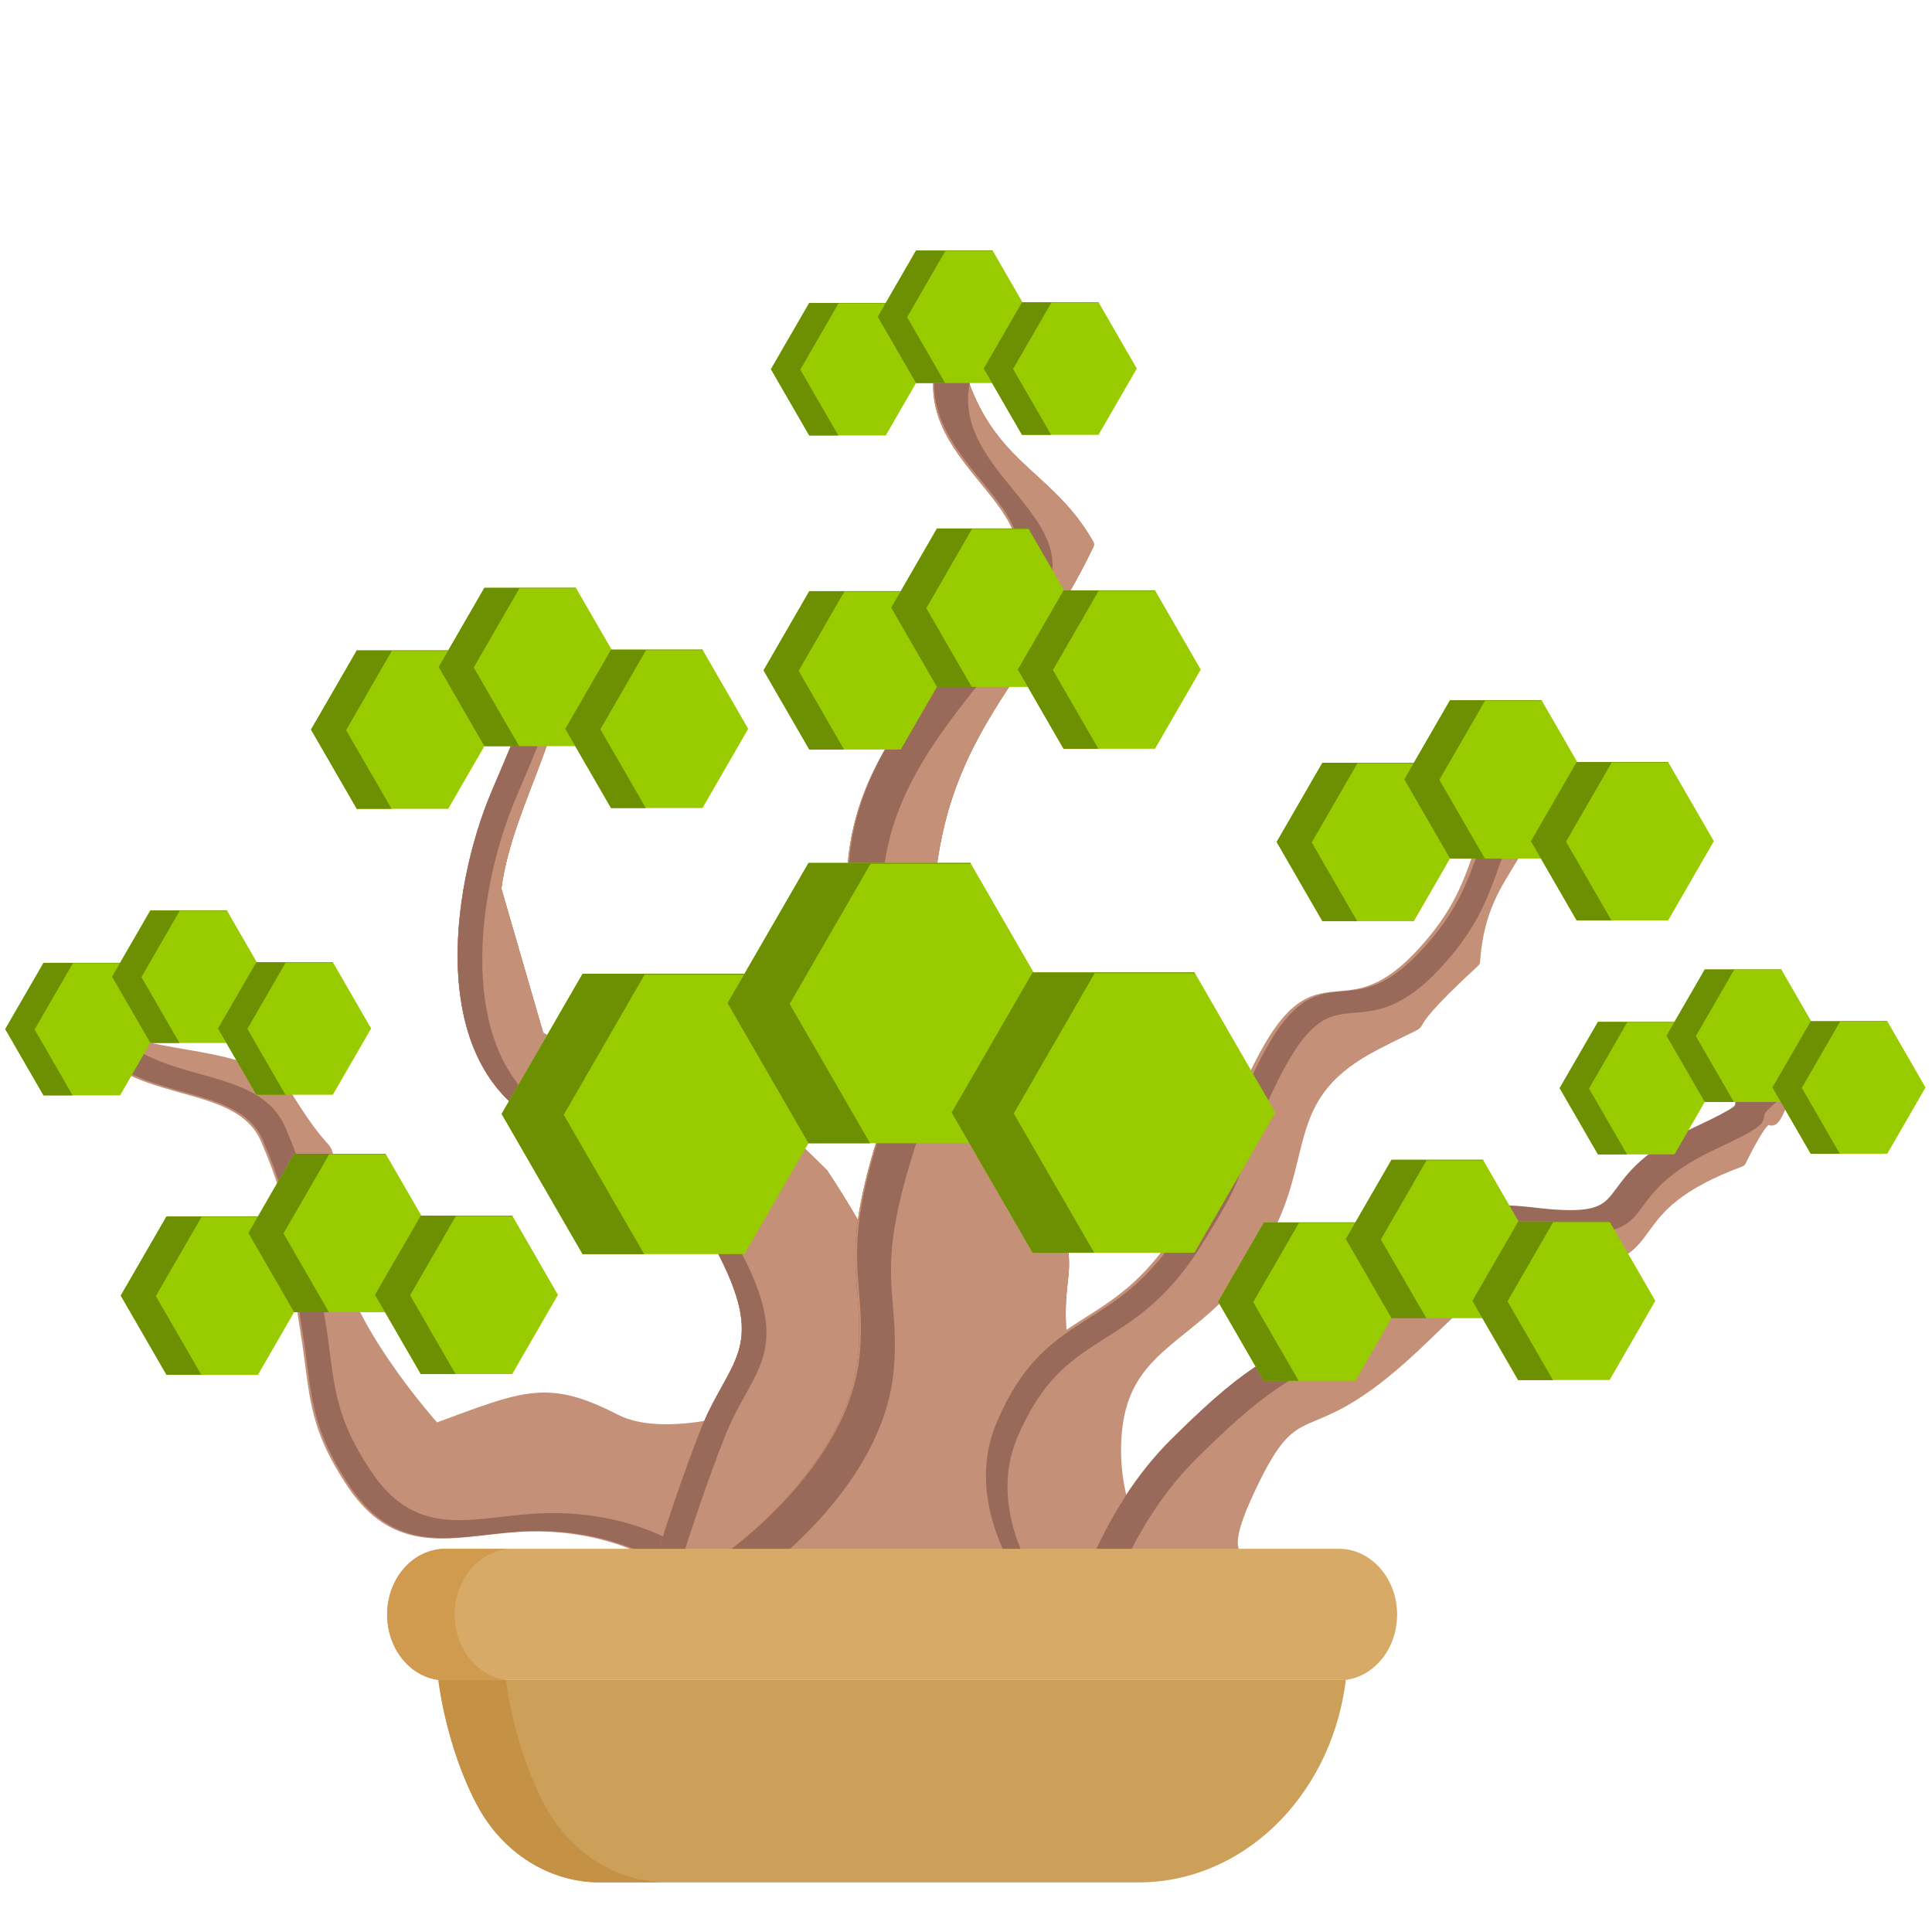 <?xml version="1.0" encoding="UTF-8" standalone="no"?>
<!-- Created with Inkscape (http://www.inkscape.org/) -->

<svg
   width="500"
   height="500"
   viewBox="0 0 132.292 132.292"
   version="1.1"
   id="svg2515"
   inkscape:version="1.1.2 (b8e25be833, 2022-02-05)"
   sodipodi:docname="bonsai07s07normal.svg"
   inkscape:export-filename="C:\Users\Lenovo\Desktop\Coding\Media files\Bonsais\bonsai07.png"
   inkscape:export-xdpi="96"
   inkscape:export-ydpi="96"
   xmlns:inkscape="http://www.inkscape.org/namespaces/inkscape"
   xmlns:sodipodi="http://sodipodi.sourceforge.net/DTD/sodipodi-0.dtd"
   xmlns="http://www.w3.org/2000/svg"
   xmlns:svg="http://www.w3.org/2000/svg">
  <sodipodi:namedview
     id="namedview2517"
     pagecolor="#ffffff"
     bordercolor="#666666"
     borderopacity="1.0"
     inkscape:pageshadow="2"
     inkscape:pageopacity="0.0"
     inkscape:pagecheckerboard="0"
     inkscape:document-units="mm"
     showgrid="false"
     units="px"
     inkscape:zoom="1.4142136"
     inkscape:cx="273.29676"
     inkscape:cy="252.08356"
     inkscape:window-width="1920"
     inkscape:window-height="1001"
     inkscape:window-x="-9"
     inkscape:window-y="-9"
     inkscape:window-maximized="1"
     inkscape:current-layer="g27725" />
  <defs
     id="defs2512">
    <marker
       style="overflow:visible"
       id="Arrow1Sstart"
       refX="0.0"
       refY="0.0"
       orient="auto"
       inkscape:stockid="Arrow1Sstart"
       inkscape:isstock="true">
      <path
         transform="scale(0.2) translate(6,0)"
         style="fill-rule:evenodd;fill:context-stroke;stroke:context-stroke;stroke-width:1.0pt"
         d="M 0.0,0.0 L 5.0,-5.0 L -12.5,0.0 L 5.0,5.0 L 0.0,0.0 z "
         id="path24092" />
    </marker>
    <marker
       style="overflow:visible"
       id="Arrow1Mstart"
       refX="0.0"
       refY="0.0"
       orient="auto"
       inkscape:stockid="Arrow1Mstart"
       inkscape:isstock="true">
      <path
         transform="scale(0.4) translate(10,0)"
         style="fill-rule:evenodd;fill:context-stroke;stroke:context-stroke;stroke-width:1.0pt"
         d="M 0.0,0.0 L 5.0,-5.0 L -12.5,0.0 L 5.0,5.0 L 0.0,0.0 z "
         id="path24086" />
    </marker>
    <marker
       style="overflow:visible"
       id="Arrow1Lstart"
       refX="0.0"
       refY="0.0"
       orient="auto"
       inkscape:stockid="Arrow1Lstart"
       inkscape:isstock="true">
      <path
         transform="scale(0.8) translate(12.5,0)"
         style="fill-rule:evenodd;fill:context-stroke;stroke:context-stroke;stroke-width:1.0pt"
         d="M 0.0,0.0 L 5.0,-5.0 L -12.5,0.0 L 5.0,5.0 L 0.0,0.0 z "
         id="path24080" />
    </marker>
    <marker
       style="overflow:visible;"
       id="Arrow1Lend"
       refX="0.0"
       refY="0.0"
       orient="auto"
       inkscape:stockid="Arrow1Lend"
       inkscape:isstock="true">
      <path
         transform="scale(0.8) rotate(180) translate(12.5,0)"
         style="fill-rule:evenodd;fill:context-stroke;stroke:context-stroke;stroke-width:1.0pt;"
         d="M 0.0,0.0 L 5.0,-5.0 L -12.5,0.0 L 5.0,5.0 L 0.0,0.0 z "
         id="path24083" />
    </marker>
  </defs>
  <g
     inkscape:label="Multi-Trunk Style"
     inkscape:groupmode="layer"
     id="g27725"
     style="display:inline">
    <g
       id="g27639"
       transform="matrix(0.735,0,0,0.735,149.596,11.135)"
       style="display:inline">
      <g
         id="g27637"
         transform="translate(-5.292)">
        <g
           id="g48100"
           transform="matrix(0.435,-0.554,0.554,0.435,-200.97,81.033)">
          <path
             style="display:inline;fill:#c49078;fill-opacity:1;stroke:#c49078;stroke-width:1;stroke-linecap:round;stroke-linejoin:round;stroke-miterlimit:4;stroke-dasharray:none;stroke-opacity:1"
             d="m 1.543,115.205 c 0,0 -0.444,-8.093 -7.413,-16.606 -5.77,-7.049 -13.809,-10.891 -10.081,-22.221 2.988,-9.082 6.581,-11.287 11.788,-16.944 C 5.658,48.765 7.304,49.408 12.775,39.43 17.378,31.034 4.908,22.011 9.622,10.64 12.964,22.496 18.448,26.548 20.128,36.234 15.444,48.503 18.442,45.424 15.444,48.503 c -2.295,2.358 -5.141,4.406 -7.864,6.795 -7.356,6.453 -10.607,25.314 -10.607,25.314 10.538,6.504 13.686,7.919 15.624,17.99 1.467,7.621 12.857,14.782 15.456,16.602 2.599,1.819 -26.511,0 -26.511,0 z"
             id="path27633-5"
             sodipodi:nodetypes="cssssccsssssc" />
          <path
             id="path27633-05"
             style="display:inline;fill:#996a5a;fill-opacity:1;stroke:#996a5a;stroke-width:3.78;stroke-linecap:round;stroke-linejoin:round;stroke-miterlimit:4;stroke-dasharray:none;stroke-opacity:1"
             d="m 631.229,153.07 c -17.817,42.975 29.314,77.078 11.916,108.812 -20.675,37.712 -26.894,35.282 -64.014,75.604 -19.681,21.379 -33.26,29.713 -44.555,64.039 -14.09,42.819 16.293,57.343 38.102,83.984 26.34,32.177 28.018,62.766 28.018,62.766 0,0 3.632,0.214 8.514,0.492 -0.946,-7.6 -5.655,-33.432 -27.779,-60.459 -21.809,-26.642 -52.191,-41.165 -38.102,-83.984 11.295,-34.326 24.873,-42.66 44.555,-64.039 37.119,-40.322 43.341,-37.891 64.016,-75.604 15.605,-28.465 -20.698,-58.837 -15.488,-95.807 -1.828,-4.861 -3.571,-10.09 -5.182,-15.805 z"
             transform="matrix(0.265,0,0,0.265,-157.391,-29.86)" />
        </g>
        <g
           id="g48100-7-6"
           transform="rotate(-11.1,58.43,-111.928)"
           style="display:inline">
          <path
             style="display:inline;fill:#b64a11;fill-opacity:1;stroke:#b64a11;stroke-width:0.856;stroke-linecap:round;stroke-linejoin:round;stroke-miterlimit:4;stroke-dasharray:none;stroke-opacity:1"
             d="m -184.321,96.796 c 0,0 5.998,-11.84 11.088,-19.769 3.603,-5.614 7.558,-6.122 4.818,-15.763 -1.953,-6.87 -2.448,-7.472 -13.329,-14.977 -10.222,-7.051 -4.703,-23.154 0.759,-31.224 4.596,-6.791 4.412,-6.372 9.341,-15.69 -0.605,9.925 -8.214,16.17 -10.96,24.43 1.255,14.137 1.255,14.137 1.255,14.137 1.67,2.269 16.781,7.89 16.781,7.89 l 6.746,9.831 c 5.759,14.076 3.554,15.88 0.652,24.756 -2.065,6.317 -6.617,16.74 -4.547,18.5 2.071,1.759 -22.604,-2.12 -22.604,-2.12 z"
             id="path27633-5-8-4"
             sodipodi:nodetypes="cssssccscsssc" />
          <g
             id="g60458"
             transform="translate(-155.912,26.798)">
            <path
               style="display:inline;fill:#c49078;fill-opacity:1;stroke:#c49078;stroke-width:0.856;stroke-linecap:round;stroke-linejoin:round;stroke-miterlimit:4;stroke-dasharray:none;stroke-opacity:1"
               d="m -28.409,69.998 c 0,0 5.998,-11.84 11.088,-19.769 3.603,-5.614 7.558,-6.122 4.818,-15.763 -1.953,-6.87 -2.448,-7.472 -13.329,-14.977 -10.222,-7.051 -4.703,-23.154 0.759,-31.224 4.596,-6.791 4.412,-6.372 9.341,-15.69 -0.605,9.925 -8.214,16.17 -10.96,24.43 1.255,14.137 1.255,14.137 1.255,14.137 1.67,2.269 16.781,7.89 16.781,7.89 l 6.746,9.831 c 5.759,14.076 3.554,15.88 0.652,24.756 -2.065,6.317 -6.617,16.74 -4.547,18.5 2.071,1.759 -22.604,-2.12 -22.604,-2.12 z"
               id="path27633-5-8-4-6"
               sodipodi:nodetypes="cssssccscsssc" />
            <path
               id="path27633-5-8-4-2"
               style="display:inline;fill:#996a5a;fill-opacity:1;stroke:#996a5a;stroke-width:0.856;stroke-linecap:round;stroke-linejoin:round;stroke-miterlimit:4;stroke-dasharray:none;stroke-opacity:1"
               d="m -15.733,-27.425 c -4.928,9.318 -4.744,8.899 -9.341,15.69 -5.462,8.07 -10.981,24.173 -0.759,31.224 10.881,7.506 11.376,8.107 13.329,14.978 2.741,9.641 -1.215,10.149 -4.818,15.763 -5.089,7.929 -11.088,19.768 -11.088,19.768 0,0 1.096,0.165 1.548,0.234 0.556,-1.091 6.05,-11.841 10.884,-19.372 3.603,-5.614 7.558,-6.122 4.818,-15.763 -1.953,-6.87 -2.448,-7.472 -13.329,-14.978 -10.222,-7.051 -4.703,-23.154 0.759,-31.224 3.72,-5.497 4.433,-6.516 7.136,-11.553 0.449,-1.502 0.757,-3.081 0.86,-4.767 z"
               sodipodi:nodetypes="cssssccsssscc" />
          </g>
        </g>
        <g
           id="g48100-7"
           transform="rotate(4.728,-376.699,-1082.769)"
           style="display:inline">
          <path
             style="display:inline;fill:#b64a11;fill-opacity:1;stroke:#b64a11;stroke-width:1;stroke-linecap:round;stroke-linejoin:round;stroke-miterlimit:4;stroke-dasharray:none;stroke-opacity:1"
             d="m -31.587,105.842 c 0,0 11.325,-9.205 11.313,-20.208 -0.009,-7.409 -2.676,-8.331 0.362,-21.14 1.925,-8.115 0,0 -4.417,-18.744 C -27.654,31.635 -17.903,23.12 -12.433,13.142 -7.83,4.746 -24.647,1.942 -19.933,-9.429 -16.591,2.427 -10.297,1.787 -5.596,8.694 -10.279,20.963 -16.848,26.338 -17.686,39.14 c -0.215,3.284 5.278,7.498 5.1,11.117 -0.514,10.415 4.878,12.711 4.878,12.711 8.23,15.737 3.963,10.8 5.902,20.871 1.467,7.621 -5.868,20.184 -3.269,22.003 2.599,1.819 -26.511,0 -26.511,0 z"
             id="path27633-5-8"
             sodipodi:nodetypes="cssssccsssssc" />
          <g
             id="g61798"
             transform="translate(-120.482,41.049)">
            <path
               style="display:inline;fill:#c49078;fill-opacity:1;stroke:#c49078;stroke-width:1;stroke-linecap:round;stroke-linejoin:round;stroke-miterlimit:4;stroke-dasharray:none;stroke-opacity:1"
               d="m 88.895,64.793 c 0,0 11.325,-9.205 11.313,-20.208 -0.009,-7.409 -2.676,-8.331 0.362,-21.14 1.925,-8.115 0,0 -4.417,-18.744 -3.326,-14.114 6.426,-22.629 11.896,-32.607 4.603,-8.396 -12.214,-11.201 -7.5,-22.571 3.342,11.856 9.636,11.216 14.337,18.123 -4.683,12.269 -11.253,17.645 -12.09,30.447 -0.215,3.284 5.278,7.498 5.1,11.117 -0.514,10.415 4.878,12.711 4.878,12.711 8.23,15.737 3.963,10.8 5.902,20.871 1.467,7.621 -5.868,20.184 -3.269,22.003 2.599,1.819 -26.511,0 -26.511,0 z"
               id="path27633-5-8-8"
               sodipodi:nodetypes="cssssccsssssc" />
            <path
               id="path27633-5-8-5"
               style="display:inline;fill:#996a5a;fill-opacity:1;stroke:#996a5a;stroke-width:2.777;stroke-linecap:round;stroke-linejoin:round;stroke-miterlimit:4;stroke-dasharray:none;stroke-opacity:1"
               d="m 589.156,1.389 c -15.649,30.389 30.253,41.998 15.592,64.182 -17.423,26.362 -46.358,47.695 -40.385,87.518 7.933,52.886 15.116,30.868 7.932,52.887 -11.34,34.756 -4.169,37.915 -5.84,58.422 -2.483,30.451 -35.934,53.336 -35.934,53.336 0,0 4.811,0.679 9.539,1.336 8.645,-6.835 30.409,-26.314 32.395,-50.672 1.671,-20.507 -5.5,-23.666 5.84,-58.422 7.184,-22.018 10e-4,-9.7e-4 -7.932,-52.887 -5.973,-39.822 22.962,-61.155 40.385,-87.518 C 624.087,49.387 587.301,37.956 592.342,13.172 591.112,9.76 590.032,5.887 589.156,1.389 Z"
               transform="matrix(0.359,-0.03,0.03,0.359,-110.93,-33.49)" />
          </g>
        </g>
        <g
           id="g48100-7-2"
           transform="rotate(4.728,-305.774,488.213)"
           style="display:inline" />
        <g
           id="g48096"
           transform="rotate(-13.017,208.776,706.515)">
          <path
             style="display:inline;fill:#c49078;fill-opacity:1;stroke:#c49078;stroke-width:1;stroke-linecap:round;stroke-linejoin:round;stroke-miterlimit:4;stroke-dasharray:none;stroke-opacity:1"
             d="m 35.87,79.809 c 0,0 -5.935,-10.285 -0.368,-17.935 6.814,-9.363 12.17,-5.093 20.636,-13.495 6.786,-6.735 3.857,-4.941 9.614,-12.344 8.902,-11.447 8.659,-1.551 18.064,-7.957 7.914,-5.391 6.163,-9.447 15.526,-17.437 -2.406,12.08 -8,9.917 -10.902,19.309 -10.998,6.256 -2.636,3.405 -10.733,5.462 -9.484,2.41 -8.368,8.047 -13.316,14.13 -7.814,9.607 -15.695,6.41 -18.541,16.264 -2.153,7.456 1.039,14.511 2.529,17.312 1.49,2.801 -12.508,-3.307 -12.508,-3.307 z"
             id="path27633-0-26"
             sodipodi:nodetypes="cssssccssssc" />
          <path
             id="path27633-0-2"
             style="display:inline;fill:#996a5a;fill-opacity:1;stroke:#996a5a;stroke-width:3.78;stroke-linecap:round;stroke-linejoin:round;stroke-miterlimit:4;stroke-dasharray:none;stroke-opacity:1"
             d="m 970.33,153.07 c -35.388,30.199 -28.773,45.531 -58.684,65.906 -35.545,24.213 -34.627,-13.19 -68.271,30.074 -21.758,27.979 -10.686,21.201 -36.336,46.656 -31.996,31.753 -52.239,15.616 -77.992,51.004 -21.041,28.913 1.389,67.785 1.389,67.785 0,0 0.54,0.232 0.686,0.295 -5.056,-10.828 -16.104,-40.35 0.76,-63.523 25.753,-35.388 45.998,-19.251 77.994,-51.004 25.65,-25.455 14.578,-18.677 36.336,-46.656 33.644,-43.264 32.727,-5.862 68.271,-30.074 28.419,-19.359 23.89,-34.176 53.719,-61.508 0.763,-2.744 1.48,-5.699 2.129,-8.955 z"
             transform="matrix(0.265,0,0,0.265,-157.391,-29.86)" />
        </g>
        <g
           id="g48096-2"
           transform="rotate(-13.017,387.198,332.701)"
           style="display:inline">
          <g
             id="g58985"
             transform="translate(-110.246,75.057)">
            <path
               style="display:inline;fill:#c49078;fill-opacity:1;stroke:#c49078;stroke-width:1;stroke-linecap:round;stroke-linejoin:round;stroke-miterlimit:4;stroke-dasharray:none;stroke-opacity:1"
               d="m 69.488,-44.317 c 0,0 4.233,-8.202 12.283,-13.172 9.853,-6.084 9.361,-4.315 20.379,-8.883 8.832,-3.662 8.047,-7.624 16.865,-4.434 10.247,3.708 5.31,-1.503 16.44,-3.869 9.366,-1.991 -0.49,-0.906 11.202,-4.753 -6.803,10.268 -1.388,0.644 -7.632,8.237 -12.548,1.623 -8.536,6.955 -16.809,5.791 -9.69,-1.363 -11.197,1.226 -18.08,4.982 -10.871,5.931 -10.044,0.475 -16.411,8.515 -4.818,6.084 -2.238,5.483 -1.921,8.64 0.317,3.157 -16.318,-1.053 -16.318,-1.053 z"
               id="path27633-0-26-3-7"
               sodipodi:nodetypes="cssssccssssc" />
            <path
               id="path27633-0-26-3-1"
               style="display:inline;fill:#996a5a;fill-opacity:1;stroke:#996a5a;stroke-width:2.777;stroke-linecap:round;stroke-linejoin:round;stroke-miterlimit:4;stroke-dasharray:none;stroke-opacity:1"
               d="m 717.35,1.389 c -29.228,17.723 -3.238,8.622 -27.334,19.867 -28.635,13.363 -12.016,24.372 -42.061,20.75 -25.854,-3.117 -21.252,7.113 -42.857,22.545 -26.952,19.25 -26.729,14.158 -49.582,36.781 -18.671,18.484 -24.994,43.322 -24.994,43.322 0,0 2.295,0.029 5.426,0.023 2.251,-7.028 9.207,-25.57 24.074,-40.287 22.853,-22.623 22.628,-17.531 49.58,-36.781 21.606,-15.432 17.003,-25.662 42.857,-22.545 30.044,3.622 13.426,-7.389 42.061,-20.752 21.515,-10.04 3.207,-3.912 19.822,-15.09 0.835,-2.105 1.792,-4.584 3.008,-7.834 z"
               transform="matrix(0.351,0.081,-0.081,0.351,-104.914,-138.102)" />
          </g>
        </g>
      </g>
    </g>
    <g
       id="g14957-5-87"
       transform="matrix(0.937,0,0,1.059,-85.926,65.358)"
       style="display:inline">
      <path
         d="m 190.045,46.909 h -66.294 l -0.007,0.028 c 0,0 0.526,4.205 2.794,8.015 1.873,3.15 5.32,5.045 8.996,5.045 h 39.388 c 7.475,0 13.878,-5.383 15.081,-12.739 0.032,-0.205 0.049,-0.321 0.049,-0.321 l -0.007,-0.028 v 0"
         style="fill:#cca058;fill-opacity:1;fill-rule:nonzero;stroke:none;stroke-width:0.035"
         id="path410-5-7" />
      <path
         d="m 131.477,54.952 c -2.265,-3.81 -2.79,-8.015 -2.79,-8.015 l 0.004,-0.028 h -4.939 l -0.007,0.028 c 0,0 0.526,4.205 2.794,8.015 1.873,3.15 5.32,5.045 8.996,5.045 h 4.939 c -3.676,0 -7.119,-1.894 -8.996,-5.045"
         style="fill:#c59144;fill-opacity:1;fill-rule:nonzero;stroke:none;stroke-width:0.035"
         id="path416-2-7" />
      <path
         d="m 189.548,38.428 h -65.303 c -1.171,0 -2.237,0.476 -3.006,1.245 -0.769,0.769 -1.245,1.834 -1.245,3.009 0,2.184 1.64,3.983 3.757,4.226 h 66.294 c 2.131,-0.25 3.757,-2.053 3.757,-4.226 0,-2.349 -1.905,-4.255 -4.255,-4.255 v 0"
         style="fill:#d7ab67;fill-opacity:1;fill-rule:nonzero;stroke:none;stroke-width:0.035"
         id="path422-0-7" />
      <path
         d="m 124.933,42.683 c 0,-1.175 0.476,-2.24 1.245,-3.009 0.773,-0.769 1.834,-1.245 3.009,-1.245 h -4.942 c -1.171,0 -2.237,0.476 -3.006,1.245 -0.769,0.769 -1.245,1.834 -1.245,3.009 0,2.184 1.64,3.983 3.757,4.226 h 4.939 c -2.113,-0.243 -3.757,-2.043 -3.757,-4.226 v 0"
         style="fill:#d19b4f;fill-opacity:1;fill-rule:nonzero;stroke:none;stroke-width:0.035"
         id="path424-7-1" />
    </g>
    <g
       id="g13172-1-7-8-6-1-5-4-7-3"
       transform="matrix(0.423,0,0,0.423,-8.503,73.445)"
       style="display:inline">
      <g
         id="g1026-5-3-4-9-4-9-3-0-7"
         transform="matrix(1.732,0,0,1.732,88.015,-80.552)">
        <polygon
           class="cls-1"
           points="7.67,50.37 15.24,63.47 30.37,63.47 37.93,50.37 30.37,37.27 15.24,37.27 "
           id="polygon14-4-2-88-8-40-3-0-8-5"
           style="fill:#99cc00;fill-opacity:1" />
        <path
           id="polygon16-3-6-8-4-2-9-1-6-1"
           style="fill:#6d9003;fill-opacity:1;stroke-width:1"
           class="cls-1"
           d="M 15.24,37.27 7.67,50.37 15.24,63.48 h 5.76 L 13.479,50.449 21.039,37.349 h 9.376 l -0.045,-0.079 z" />
      </g>
      <g
         id="g1026-9-48-4-02-1-7-6-9-63-7"
         transform="matrix(1.732,0,0,1.732,124.588,-98.496)">
        <polygon
           class="cls-1"
           points="30.37,63.47 37.93,50.37 30.37,37.27 15.24,37.27 7.67,50.37 15.24,63.47 "
           id="polygon14-3-3-3-9-6-7-4-3-9-6"
           style="fill:#99cc00;fill-opacity:1" />
        <path
           id="polygon16-8-8-5-2-4-9-9-7-4-2"
           style="fill:#6d9003;fill-opacity:1;stroke-width:1"
           class="cls-1"
           d="M 15.24,37.27 7.67,50.37 15.24,63.48 h 5.76 L 13.479,50.449 21.039,37.349 h 9.376 l -0.045,-0.079 z" />
      </g>
      <g
         id="g1026-9-4-4-7-5-2-7-5-2-4-6"
         transform="matrix(1.732,0,0,1.732,160.863,-80.773)">
        <polygon
           class="cls-1"
           points="30.37,63.47 37.93,50.37 30.37,37.27 15.24,37.27 7.67,50.37 15.24,63.47 "
           id="polygon14-3-9-4-8-8-8-85-0-0-7-2"
           style="fill:#99cc00;fill-opacity:1" />
        <path
           id="polygon16-8-1-0-7-7-6-9-3-2-6-7"
           style="fill:#6d9003;fill-opacity:1;stroke-width:1"
           class="cls-1"
           d="M 15.24,37.27 7.67,50.37 15.24,63.48 h 5.76 L 13.479,50.449 21.039,37.349 h 9.376 l -0.045,-0.079 z" />
      </g>
    </g>
    <g
       id="g13172-1-7-8-6-1-5-4-7-3-2"
       transform="matrix(0.239,0,0,0.239,28.072,44.302)"
       style="display:inline">
      <g
         id="g1026-5-3-4-9-4-9-3-0-7-8"
         transform="matrix(1.732,0,0,1.732,88.015,-80.552)">
        <polygon
           class="cls-1"
           points="30.37,37.27 15.24,37.27 7.67,50.37 15.24,63.47 30.37,63.47 37.93,50.37 "
           id="polygon14-4-2-88-8-40-3-0-8-5-7"
           style="fill:#99cc00;fill-opacity:1" />
        <path
           id="polygon16-3-6-8-4-2-9-1-6-1-0"
           style="fill:#6d9003;fill-opacity:1;stroke-width:1"
           class="cls-1"
           d="M 15.24,37.27 7.67,50.37 15.24,63.48 h 5.76 L 13.479,50.449 21.039,37.349 h 9.376 l -0.045,-0.079 z" />
      </g>
      <g
         id="g1026-9-48-4-02-1-7-6-9-63-7-1"
         transform="matrix(1.732,0,0,1.732,124.588,-98.496)">
        <polygon
           class="cls-1"
           points="7.67,50.37 15.24,63.47 30.37,63.47 37.93,50.37 30.37,37.27 15.24,37.27 "
           id="polygon14-3-3-3-9-6-7-4-3-9-6-4"
           style="fill:#99cc00;fill-opacity:1" />
        <path
           id="polygon16-8-8-5-2-4-9-9-7-4-2-2"
           style="fill:#6d9003;fill-opacity:1;stroke-width:1"
           class="cls-1"
           d="M 15.24,37.27 7.67,50.37 15.24,63.48 h 5.76 L 13.479,50.449 21.039,37.349 h 9.376 l -0.045,-0.079 z" />
      </g>
      <g
         id="g1026-9-4-4-7-5-2-7-5-2-4-6-1"
         transform="matrix(1.732,0,0,1.732,160.863,-80.773)">
        <polygon
           class="cls-1"
           points="7.67,50.37 15.24,63.47 30.37,63.47 37.93,50.37 30.37,37.27 15.24,37.27 "
           id="polygon14-3-9-4-8-8-8-85-0-0-7-2-5"
           style="fill:#99cc00;fill-opacity:1" />
        <path
           id="polygon16-8-1-0-7-7-6-9-3-2-6-7-6"
           style="fill:#6d9003;fill-opacity:1;stroke-width:1"
           class="cls-1"
           d="M 15.24,37.27 7.67,50.37 15.24,63.48 h 5.76 L 13.479,50.449 21.039,37.349 h 9.376 l -0.045,-0.079 z" />
      </g>
    </g>
    <g
       id="g13172-1-7-8-6-1-5-4-7-3-2-9"
       transform="matrix(0.239,0,0,0.239,63.206,56.054)"
       style="display:inline">
      <g
         id="g1026-5-3-4-9-4-9-3-0-7-8-2"
         transform="matrix(1.732,0,0,1.732,88.015,-80.552)">
        <polygon
           class="cls-1"
           points="7.67,50.37 15.24,63.47 30.37,63.47 37.93,50.37 30.37,37.27 15.24,37.27 "
           id="polygon14-4-2-88-8-40-3-0-8-5-7-0"
           style="fill:#99cc00;fill-opacity:1" />
        <path
           id="polygon16-3-6-8-4-2-9-1-6-1-0-8"
           style="fill:#6d9003;fill-opacity:1;stroke-width:1"
           class="cls-1"
           d="M 15.24,37.27 7.67,50.37 15.24,63.48 h 5.76 L 13.479,50.449 21.039,37.349 h 9.376 l -0.045,-0.079 z" />
      </g>
      <g
         id="g1026-9-48-4-02-1-7-6-9-63-7-1-5"
         transform="matrix(1.732,0,0,1.732,124.588,-98.496)">
        <polygon
           class="cls-1"
           points="30.37,63.47 37.93,50.37 30.37,37.27 15.24,37.27 7.67,50.37 15.24,63.47 "
           id="polygon14-3-3-3-9-6-7-4-3-9-6-4-9"
           style="fill:#99cc00;fill-opacity:1" />
        <path
           id="polygon16-8-8-5-2-4-9-9-7-4-2-2-1"
           style="fill:#6d9003;fill-opacity:1;stroke-width:1"
           class="cls-1"
           d="M 15.24,37.27 7.67,50.37 15.24,63.48 h 5.76 L 13.479,50.449 21.039,37.349 h 9.376 l -0.045,-0.079 z" />
      </g>
      <g
         id="g1026-9-4-4-7-5-2-7-5-2-4-6-1-8"
         transform="matrix(1.732,0,0,1.732,160.863,-80.773)">
        <polygon
           class="cls-1"
           points="30.37,63.47 37.93,50.37 30.37,37.27 15.24,37.27 7.67,50.37 15.24,63.47 "
           id="polygon14-3-9-4-8-8-8-85-0-0-7-2-5-7"
           style="fill:#99cc00;fill-opacity:1" />
        <path
           id="polygon16-8-1-0-7-7-6-9-3-2-6-7-6-0"
           style="fill:#6d9003;fill-opacity:1;stroke-width:1"
           class="cls-1"
           d="M 15.24,37.27 7.67,50.37 15.24,63.48 h 5.76 L 13.479,50.449 21.039,37.349 h 9.376 l -0.045,-0.079 z" />
      </g>
    </g>
    <g
       id="g13172-1-7-8-6-1-5-4-7-3-2-9-3"
       transform="matrix(0.2,0,0,0.2,86.536,73.17)"
       style="display:inline">
      <g
         id="g1026-5-3-4-9-4-9-3-0-7-8-2-3"
         transform="matrix(1.732,0,0,1.732,88.015,-80.552)">
        <polygon
           class="cls-1"
           points="37.93,50.37 30.37,37.27 15.24,37.27 7.67,50.37 15.24,63.47 30.37,63.47 "
           id="polygon14-4-2-88-8-40-3-0-8-5-7-0-8"
           style="fill:#99cc00;fill-opacity:1" />
        <path
           id="polygon16-3-6-8-4-2-9-1-6-1-0-8-9"
           style="fill:#6d9003;fill-opacity:1;stroke-width:1"
           class="cls-1"
           d="M 15.24,37.27 7.67,50.37 15.24,63.48 h 5.76 L 13.479,50.449 21.039,37.349 h 9.376 l -0.045,-0.079 z" />
      </g>
      <g
         id="g1026-9-48-4-02-1-7-6-9-63-7-1-5-5"
         transform="matrix(1.732,0,0,1.732,124.588,-98.496)">
        <polygon
           class="cls-1"
           points="15.24,37.27 7.67,50.37 15.24,63.47 30.37,63.47 37.93,50.37 30.37,37.27 "
           id="polygon14-3-3-3-9-6-7-4-3-9-6-4-9-7"
           style="fill:#99cc00;fill-opacity:1" />
        <path
           id="polygon16-8-8-5-2-4-9-9-7-4-2-2-1-2"
           style="fill:#6d9003;fill-opacity:1;stroke-width:1"
           class="cls-1"
           d="M 15.24,37.27 7.67,50.37 15.24,63.48 h 5.76 L 13.479,50.449 21.039,37.349 h 9.376 l -0.045,-0.079 z" />
      </g>
      <g
         id="g1026-9-4-4-7-5-2-7-5-2-4-6-1-8-6"
         transform="matrix(1.732,0,0,1.732,160.863,-80.773)">
        <polygon
           class="cls-1"
           points="15.24,37.27 7.67,50.37 15.24,63.47 30.37,63.47 37.93,50.37 30.37,37.27 "
           id="polygon14-3-9-4-8-8-8-85-0-0-7-2-5-7-7"
           style="fill:#99cc00;fill-opacity:1" />
        <path
           id="polygon16-8-1-0-7-7-6-9-3-2-6-7-6-0-6"
           style="fill:#6d9003;fill-opacity:1;stroke-width:1"
           class="cls-1"
           d="M 15.24,37.27 7.67,50.37 15.24,63.48 h 5.76 L 13.479,50.449 21.039,37.349 h 9.376 l -0.045,-0.079 z" />
      </g>
    </g>
    <g
       id="g13172-1-7-8-6-1-5-4-7-3-2-9-3-8"
       transform="matrix(0.2,0,0,0.2,32.529,23.942)"
       style="display:inline">
      <g
         id="g1026-5-3-4-9-4-9-3-0-7-8-2-3-0"
         transform="matrix(1.732,0,0,1.732,88.015,-80.552)">
        <polygon
           class="cls-1"
           points="7.67,50.37 15.24,63.47 30.37,63.47 37.93,50.37 30.37,37.27 15.24,37.27 "
           id="polygon14-4-2-88-8-40-3-0-8-5-7-0-8-5"
           style="fill:#99cc00;fill-opacity:1" />
        <path
           id="polygon16-3-6-8-4-2-9-1-6-1-0-8-9-7"
           style="fill:#6d9003;fill-opacity:1;stroke-width:1"
           class="cls-1"
           d="M 15.24,37.27 7.67,50.37 15.24,63.48 h 5.76 L 13.479,50.449 21.039,37.349 h 9.376 l -0.045,-0.079 z" />
      </g>
      <g
         id="g1026-9-48-4-02-1-7-6-9-63-7-1-5-5-9"
         transform="matrix(1.732,0,0,1.732,124.588,-98.496)">
        <polygon
           class="cls-1"
           points="30.37,63.47 37.93,50.37 30.37,37.27 15.24,37.27 7.67,50.37 15.24,63.47 "
           id="polygon14-3-3-3-9-6-7-4-3-9-6-4-9-7-0"
           style="fill:#99cc00;fill-opacity:1" />
        <path
           id="polygon16-8-8-5-2-4-9-9-7-4-2-2-1-2-7"
           style="fill:#6d9003;fill-opacity:1;stroke-width:1"
           class="cls-1"
           d="M 15.24,37.27 7.67,50.37 15.24,63.48 h 5.76 L 13.479,50.449 21.039,37.349 h 9.376 l -0.045,-0.079 z" />
      </g>
      <g
         id="g1026-9-4-4-7-5-2-7-5-2-4-6-1-8-6-5"
         transform="matrix(1.732,0,0,1.732,160.863,-80.773)">
        <polygon
           class="cls-1"
           points="30.37,63.47 37.93,50.37 30.37,37.27 15.24,37.27 7.67,50.37 15.24,63.47 "
           id="polygon14-3-9-4-8-8-8-85-0-0-7-2-5-7-7-7"
           style="fill:#99cc00;fill-opacity:1" />
        <path
           id="polygon16-8-1-0-7-7-6-9-3-2-6-7-6-0-6-2"
           style="fill:#6d9003;fill-opacity:1;stroke-width:1"
           class="cls-1"
           d="M 15.24,37.27 7.67,50.37 15.24,63.48 h 5.76 L 13.479,50.449 21.039,37.349 h 9.376 l -0.045,-0.079 z" />
      </g>
    </g>
    <g
       id="g13172-1-7-8-6-1-5-4-7-3-2-9-3-8-7"
       transform="matrix(0.2,0,0,0.2,-19.901,69.13)"
       style="display:inline">
      <g
         id="g1026-5-3-4-9-4-9-3-0-7-8-2-3-0-9"
         transform="matrix(1.732,0,0,1.732,88.015,-80.552)">
        <polygon
           class="cls-1"
           points="30.37,63.47 37.93,50.37 30.37,37.27 15.24,37.27 7.67,50.37 15.24,63.47 "
           id="polygon14-4-2-88-8-40-3-0-8-5-7-0-8-5-9"
           style="fill:#99cc00;fill-opacity:1" />
        <path
           id="polygon16-3-6-8-4-2-9-1-6-1-0-8-9-7-3"
           style="fill:#6d9003;fill-opacity:1;stroke-width:1"
           class="cls-1"
           d="M 15.24,37.27 7.67,50.37 15.24,63.48 h 5.76 L 13.479,50.449 21.039,37.349 h 9.376 l -0.045,-0.079 z" />
      </g>
      <g
         id="g1026-9-48-4-02-1-7-6-9-63-7-1-5-5-9-9"
         transform="matrix(1.732,0,0,1.732,124.588,-98.496)">
        <polygon
           class="cls-1"
           points="30.37,37.27 15.24,37.27 7.67,50.37 15.24,63.47 30.37,63.47 37.93,50.37 "
           id="polygon14-3-3-3-9-6-7-4-3-9-6-4-9-7-0-4"
           style="fill:#99cc00;fill-opacity:1" />
        <path
           id="polygon16-8-8-5-2-4-9-9-7-4-2-2-1-2-7-8"
           style="fill:#6d9003;fill-opacity:1;stroke-width:1"
           class="cls-1"
           d="M 15.24,37.27 7.67,50.37 15.24,63.48 h 5.76 L 13.479,50.449 21.039,37.349 h 9.376 l -0.045,-0.079 z" />
      </g>
      <g
         id="g1026-9-4-4-7-5-2-7-5-2-4-6-1-8-6-5-5"
         transform="matrix(1.732,0,0,1.732,160.863,-80.773)">
        <polygon
           class="cls-1"
           points="30.37,37.27 15.24,37.27 7.67,50.37 15.24,63.47 30.37,63.47 37.93,50.37 "
           id="polygon14-3-9-4-8-8-8-85-0-0-7-2-5-7-7-7-9"
           style="fill:#99cc00;fill-opacity:1" />
        <path
           id="polygon16-8-1-0-7-7-6-9-3-2-6-7-6-0-6-2-2"
           style="fill:#6d9003;fill-opacity:1;stroke-width:1"
           class="cls-1"
           d="M 15.24,37.27 7.67,50.37 15.24,63.48 h 5.76 L 13.479,50.449 21.039,37.349 h 9.376 l -0.045,-0.079 z" />
      </g>
    </g>
    <g
       id="g13172-1-7-8-6-1-5-4-7-3-2-9-2"
       transform="matrix(0.239,0,0,0.239,59.199,87.528)"
       style="display:inline">
      <g
         id="g1026-5-3-4-9-4-9-3-0-7-8-2-8"
         transform="matrix(1.732,0,0,1.732,88.015,-80.552)">
        <polygon
           class="cls-1"
           points="15.24,63.47 30.37,63.47 37.93,50.37 30.37,37.27 15.24,37.27 7.67,50.37 "
           id="polygon14-4-2-88-8-40-3-0-8-5-7-0-0"
           style="fill:#99cc00;fill-opacity:1" />
        <path
           id="polygon16-3-6-8-4-2-9-1-6-1-0-8-0"
           style="fill:#6d9003;fill-opacity:1;stroke-width:1"
           class="cls-1"
           d="M 15.24,37.27 7.67,50.37 15.24,63.48 h 5.76 L 13.479,50.449 21.039,37.349 h 9.376 l -0.045,-0.079 z" />
      </g>
      <g
         id="g1026-9-48-4-02-1-7-6-9-63-7-1-5-0"
         transform="matrix(1.732,0,0,1.732,124.588,-98.496)">
        <polygon
           class="cls-1"
           points="37.93,50.37 30.37,37.27 15.24,37.27 7.67,50.37 15.24,63.47 30.37,63.47 "
           id="polygon14-3-3-3-9-6-7-4-3-9-6-4-9-2"
           style="fill:#99cc00;fill-opacity:1" />
        <path
           id="polygon16-8-8-5-2-4-9-9-7-4-2-2-1-0"
           style="fill:#6d9003;fill-opacity:1;stroke-width:1"
           class="cls-1"
           d="M 15.24,37.27 7.67,50.37 15.24,63.48 h 5.76 L 13.479,50.449 21.039,37.349 h 9.376 l -0.045,-0.079 z" />
      </g>
      <g
         id="g1026-9-4-4-7-5-2-7-5-2-4-6-1-8-9"
         transform="matrix(1.732,0,0,1.732,160.863,-80.773)">
        <polygon
           class="cls-1"
           points="37.93,50.37 30.37,37.27 15.24,37.27 7.67,50.37 15.24,63.47 30.37,63.47 "
           id="polygon14-3-9-4-8-8-8-85-0-0-7-2-5-7-8"
           style="fill:#99cc00;fill-opacity:1" />
        <path
           id="polygon16-8-1-0-7-7-6-9-3-2-6-7-6-0-5"
           style="fill:#6d9003;fill-opacity:1;stroke-width:1"
           class="cls-1"
           d="M 15.24,37.27 7.67,50.37 15.24,63.48 h 5.76 L 13.479,50.449 21.039,37.349 h 9.376 l -0.045,-0.079 z" />
      </g>
    </g>
    <g
       id="g13172-1-7-8-6-1-5-4-7-3-2-9-2-1"
       transform="matrix(0.239,0,0,0.239,-2.915,48.36)"
       style="display:inline">
      <g
         id="g1026-5-3-4-9-4-9-3-0-7-8-2-8-3"
         transform="matrix(1.732,0,0,1.732,88.015,-80.552)">
        <polygon
           class="cls-1"
           points="30.37,63.47 37.93,50.37 30.37,37.27 15.24,37.27 7.67,50.37 15.24,63.47 "
           id="polygon14-4-2-88-8-40-3-0-8-5-7-0-0-4"
           style="fill:#99cc00;fill-opacity:1" />
        <path
           id="polygon16-3-6-8-4-2-9-1-6-1-0-8-0-7"
           style="fill:#6d9003;fill-opacity:1;stroke-width:1"
           class="cls-1"
           d="M 15.24,37.27 7.67,50.37 15.24,63.48 h 5.76 L 13.479,50.449 21.039,37.349 h 9.376 l -0.045,-0.079 z" />
      </g>
      <g
         id="g1026-9-48-4-02-1-7-6-9-63-7-1-5-0-0"
         transform="matrix(1.732,0,0,1.732,124.588,-98.496)">
        <polygon
           class="cls-1"
           points="30.37,37.27 15.24,37.27 7.67,50.37 15.24,63.47 30.37,63.47 37.93,50.37 "
           id="polygon14-3-3-3-9-6-7-4-3-9-6-4-9-2-3"
           style="fill:#99cc00;fill-opacity:1" />
        <path
           id="polygon16-8-8-5-2-4-9-9-7-4-2-2-1-0-3"
           style="fill:#6d9003;fill-opacity:1;stroke-width:1"
           class="cls-1"
           d="M 15.24,37.27 7.67,50.37 15.24,63.48 h 5.76 L 13.479,50.449 21.039,37.349 h 9.376 l -0.045,-0.079 z" />
      </g>
      <g
         id="g1026-9-4-4-7-5-2-7-5-2-4-6-1-8-9-0"
         transform="matrix(1.732,0,0,1.732,160.863,-80.773)">
        <polygon
           class="cls-1"
           points="30.37,37.27 15.24,37.27 7.67,50.37 15.24,63.47 30.37,63.47 37.93,50.37 "
           id="polygon14-3-9-4-8-8-8-85-0-0-7-2-5-7-8-3"
           style="fill:#99cc00;fill-opacity:1" />
        <path
           id="polygon16-8-1-0-7-7-6-9-3-2-6-7-6-0-5-0"
           style="fill:#6d9003;fill-opacity:1;stroke-width:1"
           class="cls-1"
           d="M 15.24,37.27 7.67,50.37 15.24,63.48 h 5.76 L 13.479,50.449 21.039,37.349 h 9.376 l -0.045,-0.079 z" />
      </g>
    </g>
    <g
       id="g13172-1-7-8-6-1-5-4-7-3-2-9-2-1-0"
       transform="matrix(0.239,0,0,0.239,-15.943,87.116)"
       style="display:inline">
      <g
         id="g1026-5-3-4-9-4-9-3-0-7-8-2-8-3-9"
         transform="matrix(1.732,0,0,1.732,88.015,-80.552)">
        <polygon
           class="cls-1"
           points="37.93,50.37 30.37,37.27 15.24,37.27 7.67,50.37 15.24,63.47 30.37,63.47 "
           id="polygon14-4-2-88-8-40-3-0-8-5-7-0-0-4-0"
           style="fill:#99cc00;fill-opacity:1" />
        <path
           id="polygon16-3-6-8-4-2-9-1-6-1-0-8-0-7-8"
           style="fill:#6d9003;fill-opacity:1;stroke-width:1"
           class="cls-1"
           d="M 15.24,37.27 7.67,50.37 15.24,63.48 h 5.76 L 13.479,50.449 21.039,37.349 h 9.376 l -0.045,-0.079 z" />
      </g>
      <g
         id="g1026-9-48-4-02-1-7-6-9-63-7-1-5-0-0-5"
         transform="matrix(1.732,0,0,1.732,124.588,-98.496)">
        <polygon
           class="cls-1"
           points="15.24,37.27 7.67,50.37 15.24,63.47 30.37,63.47 37.93,50.37 30.37,37.27 "
           id="polygon14-3-3-3-9-6-7-4-3-9-6-4-9-2-3-5"
           style="fill:#99cc00;fill-opacity:1" />
        <path
           id="polygon16-8-8-5-2-4-9-9-7-4-2-2-1-0-3-4"
           style="fill:#6d9003;fill-opacity:1;stroke-width:1"
           class="cls-1"
           d="M 15.24,37.27 7.67,50.37 15.24,63.48 h 5.76 L 13.479,50.449 21.039,37.349 h 9.376 l -0.045,-0.079 z" />
      </g>
      <g
         id="g1026-9-4-4-7-5-2-7-5-2-4-6-1-8-9-0-1"
         transform="matrix(1.732,0,0,1.732,160.863,-80.773)">
        <polygon
           class="cls-1"
           points="15.24,37.27 7.67,50.37 15.24,63.47 30.37,63.47 37.93,50.37 30.37,37.27 "
           id="polygon14-3-9-4-8-8-8-85-0-0-7-2-5-7-8-3-1"
           style="fill:#99cc00;fill-opacity:1" />
        <path
           id="polygon16-8-1-0-7-7-6-9-3-2-6-7-6-0-5-0-7"
           style="fill:#6d9003;fill-opacity:1;stroke-width:1"
           class="cls-1"
           d="M 15.24,37.27 7.67,50.37 15.24,63.48 h 5.76 L 13.479,50.449 21.039,37.349 h 9.376 l -0.045,-0.079 z" />
      </g>
    </g>
  </g>
</svg>
